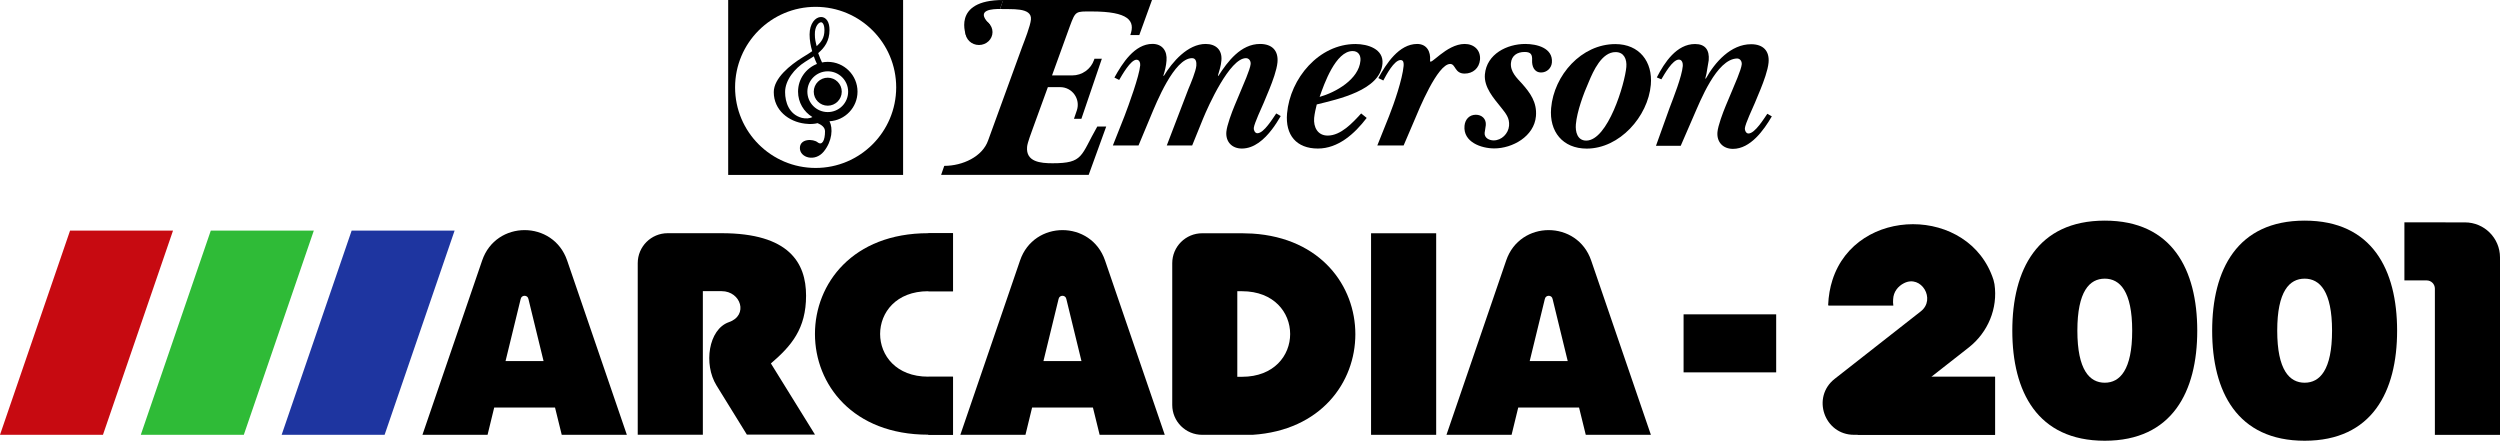 <?xml version="1.0" encoding="utf-8"?>
<!-- Generator: Adobe Illustrator 26.0.3, SVG Export Plug-In . SVG Version: 6.00 Build 0)  -->
<svg version="1.1" id="Layer_1" xmlns="http://www.w3.org/2000/svg" xmlns:xlink="http://www.w3.org/1999/xlink" x="0px" y="0px"
	 viewBox="0 0 3839 676.7" style="enable-background:new 0 0 3839 676.7;" xml:space="preserve">
<style type="text/css">
	.st0{fill:#C70A11;}
	.st1{fill:#2FBB37;}
	.st2{fill:#1E35A0;}
	.st3{fill:#FFFFFF;}
</style>
<g>
	<g>
		<g>
			<path d="M1540.4,0l-4.8,13.8c16.6,0.9,49.3-3.2,47.5,16.2c-0.9,9.8-9.7,32.1-13.4,41.8l-52.4,144c-8.7,24.7-38.9,38.9-67.3,38.9
				l-4.8,13.8c1,0,226.5,0,226.6,0l26.9-74.2H1685c-25.8,45.1-20.9,56.4-68.7,56.4c-18.3,0-41.2-2-39.1-25.2
				c0.5-6.5,6.8-22.3,9-28.8l22.9-62.9h18.9c18.5,0,31.5,18.2,25.6,35.7l-4.4,12.9h11.4l31.4-92.2h-11.4l-0.5,1.6
				c-4.9,14.4-18.4,24-33.6,24h-31l27.2-75.1c9-24.3,8.9-23.1,33.7-23.1c56.9,0,67.2,14.3,59.3,36.2h13.8L1769,0H1540.4z"/>
			<path d="M1726.7,178.5c6.6-17.3,22.7-61.4,24.2-78.1c0.3-3.7-1.1-8.7-5.7-8.7c-9,0-22.4,23.9-26.6,31.1l-7.3-3.7
				c12-21.7,30.9-51.7,58.4-51.7c15.2,0,22.9,10.9,21.6,25.7c-0.6,8-2.5,15.9-4.8,22.8l0.6,0.8c13.1-21.7,36.8-49.2,64.3-49.2
				c15.6,0,25.6,9,24.2,25.3c-0.6,8-3.2,15.9-5.3,23.1l0.6,0.8c14.3-22.4,34.6-49.2,64-49.2c18.4,0,28.4,10.1,26.8,28.2
				c-1.1,11.9-7.6,29.3-12.3,40.9l-8.7,21c-3.2,7.6-14.7,31.8-15.4,39c-0.3,3.2,1.8,8,5.5,8c5.1,0,11-5.7,16.3-12.4
				c5.5-6.8,10.2-14.5,12.7-18l6.9,4c-3.8,6.5-8.2,13.6-13.3,20.3c-11.9,15.7-27.6,29.6-46.4,29.6c-15.2,0-25.1-10.4-23.8-25.7
				c0.9-10.1,8.4-30,12.6-40.1l9.1-21.7c3.7-9,14.9-34,15.6-42.3c0.4-4.7-2.5-9-7.2-9c-25,0-58.2,74.1-66,93.2l-16.6,40.9h-39
				l33.2-86.7c3.7-8.7,11.4-27.1,12.2-35.8c0.4-5.4-0.4-11.6-6.6-11.6c-27.4,0-54.9,68.7-63.5,89.3l-18.7,44.8h-39.4L1726.7,178.5z"
				/>
			<path d="M2098.7,181.1c-18.8,24.6-43.9,47-75,47c-32.9,0-50.2-20.7-47.3-53.9c4.7-53.9,49-106.6,105.1-106.6
				c18.8,0,43.5,7.6,41.4,30.3c-3.5,40.9-68.7,54.5-100.9,62.5c-1.7,6.9-3.3,13.8-4,20.7c-1.2,14.1,5.3,27.1,20.8,27.1
				c20.2,0,38.2-19.5,51.4-34L2098.7,181.1z M2089.1,93.2c0.8-8.3-3.4-14.8-12-14.8c-26,0-43.8,50.5-50.7,70.4
				C2051.2,141.8,2086.6,121.9,2089.1,93.2z"/>
			<path d="M2155.4,223.4H2115l18.1-45.2c7.9-19.9,20.4-56.4,22.3-77c0.3-4,0.1-9-4.6-9c-10.1,0-22.3,23.4-26.6,31.4l-7.6-3.7
				c12-22,31.7-52.4,59.6-52.4c14.8,0,21,11.9,19.8,25.3c-1,10.4,24.6-25.3,53.1-25.3c14.4,0,24.8,9.4,23.6,24.2
				c-1.2,13-10.9,21.3-23.6,21.3c-15.6,0-13.6-14.8-22.2-14.8c-19.5,0-48.1,70.1-54.9,86.4L2155.4,223.4z"/>
			<path d="M2280.2,114.2c2.8-31.4,34.1-46.7,62-46.7c17.7,0,42.8,6.1,40.9,28.6c-0.8,8.7-7.9,15.2-16.5,15.2
				c-10.9,0-14.3-9.8-13.9-18.8c0.4-8.7-1.8-12.7-11.5-12.7c-11.6,0-20,5.8-21,17c-1.2,13.3,9.1,23.1,16.8,31.4
				c12.8,14.4,23.4,28.9,21.6,50.2c-2.7,31.1-36.1,49.5-64,49.5c-20.2,0-48-9.8-45.7-34.7c0.9-9.8,7.3-17,17.4-17
				c9,0,16.1,6.1,15.3,15.9l-0.9,6.1l-0.9,5.8c-0.6,8,7.3,11.6,13.8,11.6c12.3,0,22.6-10.4,23.7-22.4c1.1-12.3-5.2-19.1-12-27.9
				C2293.9,151.1,2278.5,134.1,2280.2,114.2z"/>
			<path d="M2381.9,166c4.4-50.7,46.6-98.3,98.6-98.3c36.9,0,57.6,27.1,54.5,62.5c-4.3,48.8-48,98-98.5,98
				C2399.7,228.1,2378.8,202.1,2381.9,166z M2439.7,125.8c-8.1,18.1-18.1,45.5-19.8,65.1c-1,11.2,2.2,25,15.9,25
				c33.2,0,59.4-87.4,61.6-113.1c1-11.6-3.4-22.8-16.5-22.8C2459.6,79.9,2446.6,109.2,2439.7,125.8z"/>
			<path d="M2563.7,166c6.1-16.2,19-48.4,20.4-64.7c0.3-4-1-9.8-6-9.8c-9.8,0-22.2,22.4-26.9,30.3l-7-2.9
				c11.8-23.1,30.5-51.3,58.7-51.3c15.9,0,22.3,9.4,21,25l-3.5,20.7l-1.7,6.9l0.6,0.8c14.2-25.7,38.6-53.1,69.7-53.1
				c18.4,0,28.4,10.1,26.8,28.2c-1.1,11.9-7.6,29.3-12.3,40.9l-8.7,21c-3.2,7.6-14.7,31.8-15.4,39c-0.3,3.2,1.8,8,5.5,8
				c10.1,0,24.1-23.4,29-30.3l6.9,4c-12.4,21.3-32.9,49.9-59.7,49.9c-15.2,0-25.1-10.4-23.8-25.7c0.9-10.1,8.4-30,12.6-40.1
				l9.1-21.7c3.7-9,14.9-34,15.6-42.3c0.4-4.7-2.5-9-7.2-9c-31.5,0.8-56.7,65.8-66.6,88.2l-19.9,45.9h-38L2563.7,166z"/>
			<ellipse cx="1503.3" cy="49.3" rx="20.8" ry="19.8"/>
			<path d="M1535.6,13.8c-9.7,0-38.6,0.3-17.1,22.2c4.4,4.4-1.1,10.9-1.1,10.9l-15.6,2.5L1484,56c0,0-24.1-56,56.6-56"/>
		</g>
		<g>
			<g>
				<path d="M1271.1,162.3c11.8,0,21.5-9.7,21.5-21.5s-9.6-21.5-21.5-21.5s-21.5,9.6-21.5,21.5
					C1249.6,152.7,1259.2,162.3,1271.1,162.3"/>
				<path d="M1236.3,95l3.8-2.4c3.1-1.9,6.3-3.9,9.6-6.1c1.6,4.6,3.3,8.5,4.8,11.7c-17,6.7-29,23.2-29,42.5c0,16.6,8.8,31,22,39
					c-3.9,2.3-10.3,2.8-16.2,1.3c-19.7-5.3-25.7-24.2-25.7-39.5C1205.5,123.1,1220.4,105,1236.3,95 M1260.8,34.2c0.4,0,1.7,0,3,2
					c1,1.5,2.2,4.5,2.2,10c0,12.3-4.9,18.2-11.9,24.7c-1.7-6.5-2.8-11-2.8-17.9C1251,40.4,1257.2,34.2,1260.8,34.2 M1271.1,109.5
					c17.3,0,31.3,14,31.3,31.3s-14,31.3-31.3,31.3s-31.3-14-31.3-31.3S1253.8,109.5,1271.1,109.5 M1236.2,189.9
					c8.4,1,14.3,0.5,19.3-0.8c5.9,2.5,11.4,6.3,11.4,12.6c0,13.9-4.4,22.3-11.4,16.8c-6.9-5.5-27.2-5.9-27.2,8.9s23.2,21.7,36.6,5.4
					c13.3-16.3,14.3-36,8.9-46.5c0-0.1-0.1-0.1-0.1-0.1c24-1.3,43.1-21.2,43.1-45.5c0-25.2-20.5-45.7-45.7-45.7c-3,0-6,0.3-8.8,0.9
					c-1.7-3.7-3.9-8.6-5.9-14.4c9.6-8,17.4-18.6,17.4-35.4c0-6-1.1-10.8-3.3-14.3c-2.4-3.7-5.7-5.7-9.7-5.7
					c-8.7,0-17.6,10-17.6,26.9c0,8.9,1.7,17.7,4,25.6c-3.5,2.6-7.3,4.8-11.1,7.2l-3.9,2.4c-18.6,11.6-44,31.7-44,53.2
					C1188.2,169.2,1211,186.9,1236.2,189.9"/>
			</g>
			<path d="M1118.2,0v268.6h268.6V0H1118.2z M1252.5,257.9c-68.3,0-123.7-55.4-123.7-123.7s55.4-123.7,123.7-123.7
				c68.3,0,123.7,55.4,123.7,123.7C1376.1,202.5,1320.7,257.9,1252.5,257.9z"/>
		</g>
	</g>
	<g>
		<g>
			<g>
				<path d="M1183.8,558.1c31.5-27,54-53.2,54-104.1c0-50.4-26.1-95.9-129.7-95.9l0,0h-28.8l0,0h-54c-25.4,0-46,20.5-46,46v263.5
					h100V447.1h28.8l0,0c29.7,0,41.6,37.1,11.2,47.6c-31.5,11-39.1,64.7-19.1,97.1l46.7,75.6h104.6L1183.8,558.1z"/>
			</g>
			<g>
				<rect x="2105.4" y="358.2" width="100" height="309.5"/>
			</g>
			<g>
				<path d="M3023.2,533.6c29.5-23.1,45-60.2,39.5-97.3c-0.5-2.8-1.1-4.9-1.5-6.5c-36.7-114.1-210.7-114-247.3,0.2
					c-3.7,11.5-6,24.3-6.6,38.3c0,0.5,0.4,1,1,1h99.1c-0.5-3.3-0.6-6.6-0.3-9.8c0.5-11.4,7.5-20,16.6-24.6
					c26.6-13.6,49.5,24.7,25.9,43.2l-132.3,103.7c-35.9,28.2-16,85.9,29.7,85.9h4.9c0.1,0,0.3-0.1,0.5-0.1l-0.1,0.1h211.4v-89.1
					h-97.9L3023.2,533.6z"/>
			</g>
			<g>
				<rect x="2585.3" y="482.7" width="142.2" height="89.1"/>
			</g>
			<g>
				<path d="M3692.2,341.4v89.2h34.2c7,0,12.6,5.7,12.6,12.6v224.6h100V395.3c0-29.7-24.1-53.8-53.8-53.8L3692.2,341.4L3692.2,341.4
					z"/>
			</g>
			<g>
				<path d="M1923.4,358.7l-15.9-0.5h-0.1l0,0h-7.3l0,0h-54c-25.4,0-46,20.5-46,46v217.6c0,25.4,20.5,45.9,46,45.9h77.4
					C2133.9,654,2133.9,372.3,1923.4,358.7z M1907.3,578.6L1907.3,578.6h-7.3V447.2h7.3C2005.8,447.3,2005.8,578.6,1907.3,578.6z"/>
			</g>
			<g>
				<path d="M1425.3,447.2h38v-89.1h-38c-231.8,0-231.8,309.5,0,309.4v0.1h38v-89.1h-38v-0.1
					C1326.9,578.5,1326.9,447.2,1425.3,447.2z"/>
			</g>
			<g>
				<path d="M862.6,667.7h100L870.9,400c-21.3-62.2-109.3-62.2-130.5,0l-91.7,267.7h100l10.2-41.9h93.4L862.6,667.7z M776.3,554.5
					l23.2-95.2c1.2-6.8,10.9-6.8,12,0l23.2,95.2H776.3z"/>
			</g>
			<g>
				<path d="M1688.6,667.7h100L1696.9,400c-21.3-62.2-109.3-62.2-130.5,0l-91.7,267.7h100l10.2-41.9h93.4L1688.6,667.7z
					 M1602.3,554.5l23.2-95.2c1.2-6.8,10.9-6.8,12,0l23.2,95.2H1602.3z"/>
			</g>
			<g>
				<path d="M2435.1,667.7h100L2443.4,400c-21.3-62.2-109.3-62.2-130.5,0l-91.7,267.7h100l10.2-41.9h93.4L2435.1,667.7z M2349,554.5
					l23.2-95.2c1.2-6.8,10.9-6.8,12,0l23.2,95.2H2349z"/>
			</g>
			<g>
				<path d="M3232.1,338.8c-103.7,0-142,75.6-142,169s38.3,169,142,169s142-75.6,142-169S3335.8,338.8,3232.1,338.8z M3232.1,587.7
					c-23.2,0-42.1-19.4-42.1-79.9s18.7-79.9,42.1-79.9c23.2,0,42.1,19.4,42.1,79.9S3255.2,587.7,3232.1,587.7z"/>
			</g>
			<g>
				<path d="M3539,338.8c-103.7,0-142,75.6-142,169s38.3,169,142,169c103.7,0,142-75.6,142-169S3642.8,338.8,3539,338.8z
					 M3539,587.7c-23.2,0-42.1-19.4-42.1-79.9s18.7-79.9,42.1-79.9c23.2,0,42.1,19.4,42.1,79.9S3562.3,587.7,3539,587.7z"/>
			</g>
		</g>
		<polygon points="3063.5,578.6 3063.5,667.7 2852.2,667.7 2918.9,578.6 		"/>
		<rect x="1425.5" y="578.6" width="38" height="89.1"/>
		<rect x="1425.5" y="358.2" width="38" height="89.1"/>
		<g>
			<g>
				<polygon class="st0" points="107.6,354.1 0,667.7 158.1,667.7 265.7,354.1 				"/>
				<polygon class="st1" points="323.7,354.1 216.2,667.7 374.4,667.7 481.9,354.1 				"/>
				<polygon class="st2" points="540,354.1 432.5,667.7 590.6,667.7 698.1,354.1 				"/>
			</g>
		</g>
	</g>
</g>
</svg>
